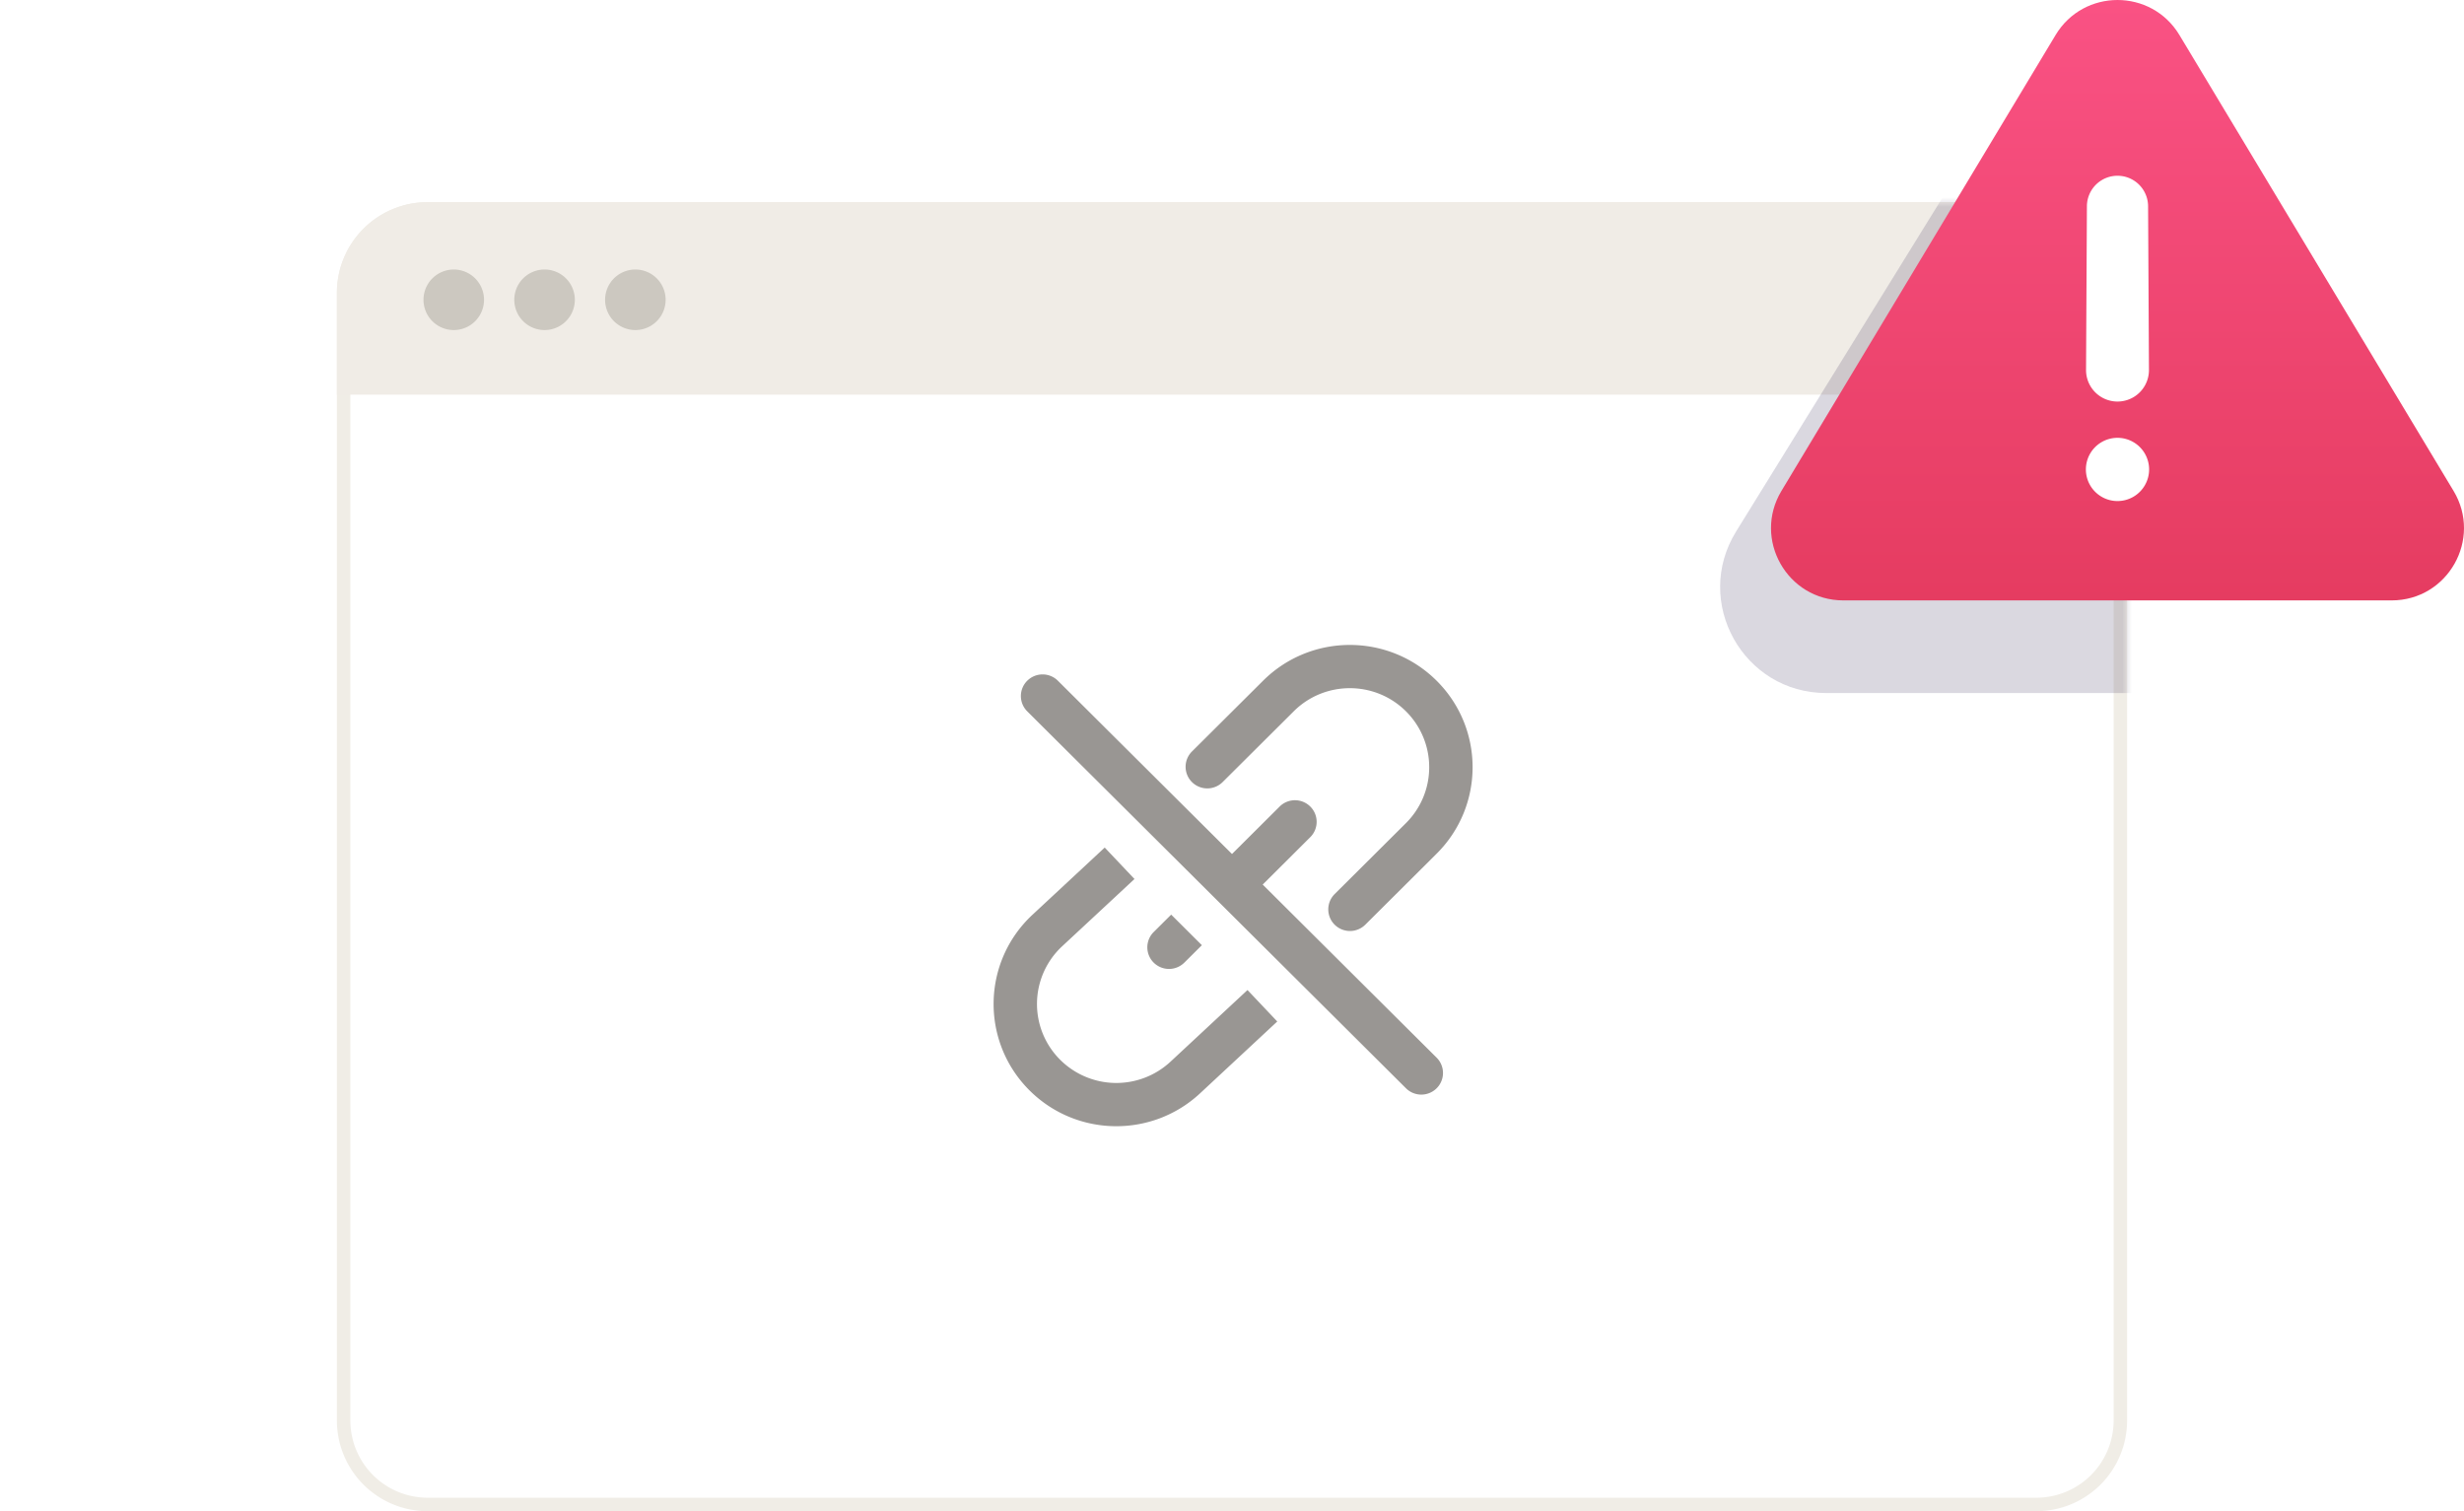 <svg xmlns="http://www.w3.org/2000/svg" width="256" height="157" fill="none">
    <path fill="#fff" stroke="#F0EDE6" stroke-width="1.4"
          d="M35.7 30.433a8.733 8.733 0 0 1 8.733-8.733h167.133a8.734 8.734 0 0 1 8.734 8.733v117.133a8.734 8.734 0 0 1-8.734 8.734H44.434a8.734 8.734 0 0 1-8.734-8.734V30.433Z"/>
    <path fill="#F0ECE6" d="M35 30.433A9.433 9.433 0 0 1 44.434 21h167.132A9.434 9.434 0 0 1 221 30.433V41H35V30.433Z"/>
    <path fill="#CCC8C0"
          d="M50.289 31.145a3.144 3.144 0 1 1-6.289 0 3.144 3.144 0 0 1 6.289 0ZM59.723 31.145a3.144 3.144 0 1 1-6.29 0 3.144 3.144 0 0 1 6.29 0ZM69.156 31.145a3.144 3.144 0 1 1-6.289 0 3.144 3.144 0 0 1 6.29 0Z"/>
    <mask id="a" width="61" height="79" x="160" y="21" maskUnits="userSpaceOnUse" style="mask-type:alpha">
        <path fill="#C4C4C4" d="M160 21h61v78.571h-61V21Z"/>
    </mask>
    <g filter="url(#b)" mask="url(#a)" opacity=".17">
        <path fill="#221548" d="M221-10.5h37.5V72h-68.768c-8.615 0-13.887-9.456-9.356-16.784L221-10.5Z"/>
    </g>
    <path fill="#999693" fill-rule="evenodd"
          d="M106.727 70.723a2.258 2.258 0 0 1 3.185 0l18.088 18 4.949-4.929a2.258 2.258 0 0 1 3.185 0c.881.877.881 2.3 0 3.178l-4.945 4.927 18.072 17.985a2.241 2.241 0 0 1 0 3.178 2.26 2.26 0 0 1-3.186 0l-39.348-39.16a2.241 2.241 0 0 1 0-3.18Zm24.499 0c4.98-4.96 13.054-4.96 18.035 0s4.981 13.005 0 17.966l-7.412 7.377a2.26 2.26 0 0 1-3.186 0 2.242 2.242 0 0 1 0-3.178l7.412-7.377a8.186 8.186 0 0 0 0-11.61c-3.221-3.207-8.443-3.207-11.664 0l-7.385 7.35a2.26 2.26 0 0 1-3.186 0 2.241 2.241 0 0 1 0-3.178l7.386-7.35Zm-16.45 17.33 3.093 3.267-7.542 7.014a8.18 8.18 0 0 0-.174 11.772 8.268 8.268 0 0 0 11.483.169l7.974-7.42 3.093 3.268-7.977 7.423c-5.017 4.709-12.884 4.594-17.759-.261-5.084-5.063-4.962-13.31.27-18.221l7.539-7.012Zm6.905 6.968 3.188 3.175-1.821 1.811a2.259 2.259 0 0 1-3.185 0 2.241 2.241 0 0 1 0-3.178l1.818-1.808Z"
          clip-rule="evenodd"/>
    <path fill="url(#c)"
          d="M213.567 3.638c2.917-4.85 9.949-4.85 12.866 0l28.482 47.363c3.008 5.003-.595 11.375-6.433 11.375h-56.964c-5.838 0-9.441-6.372-6.433-11.375l28.482-47.363Z"/>
    <path fill="#fff"
          d="M216.822 21.438a3.178 3.178 0 0 1 6.356 0l.09 17.011a3.268 3.268 0 1 1-6.536 0l.09-17.011ZM223.284 48.77a3.284 3.284 0 1 1-6.568.001 3.284 3.284 0 0 1 6.568 0Z"/>
    <defs>
        <linearGradient id="c" x1="220" x2="220" y1="-.091" y2="90.074" gradientUnits="userSpaceOnUse">
            <stop stop-color="#FA5284"/>
            <stop offset="1" stop-color="#DC3251"/>
        </linearGradient>
        <filter id="b" width="113.178" height="115.893" x="162.018" y="-27.196" color-interpolation-filters="sRGB"
                filterUnits="userSpaceOnUse">
            <feFlood flood-opacity="0" result="BackgroundImageFix"/>
            <feBlend in="SourceGraphic" in2="BackgroundImageFix" result="shape"/>
            <feGaussianBlur result="effect1_foregroundBlur_11788_61956" stdDeviation="8.348"/>
        </filter>
    </defs>
</svg>
